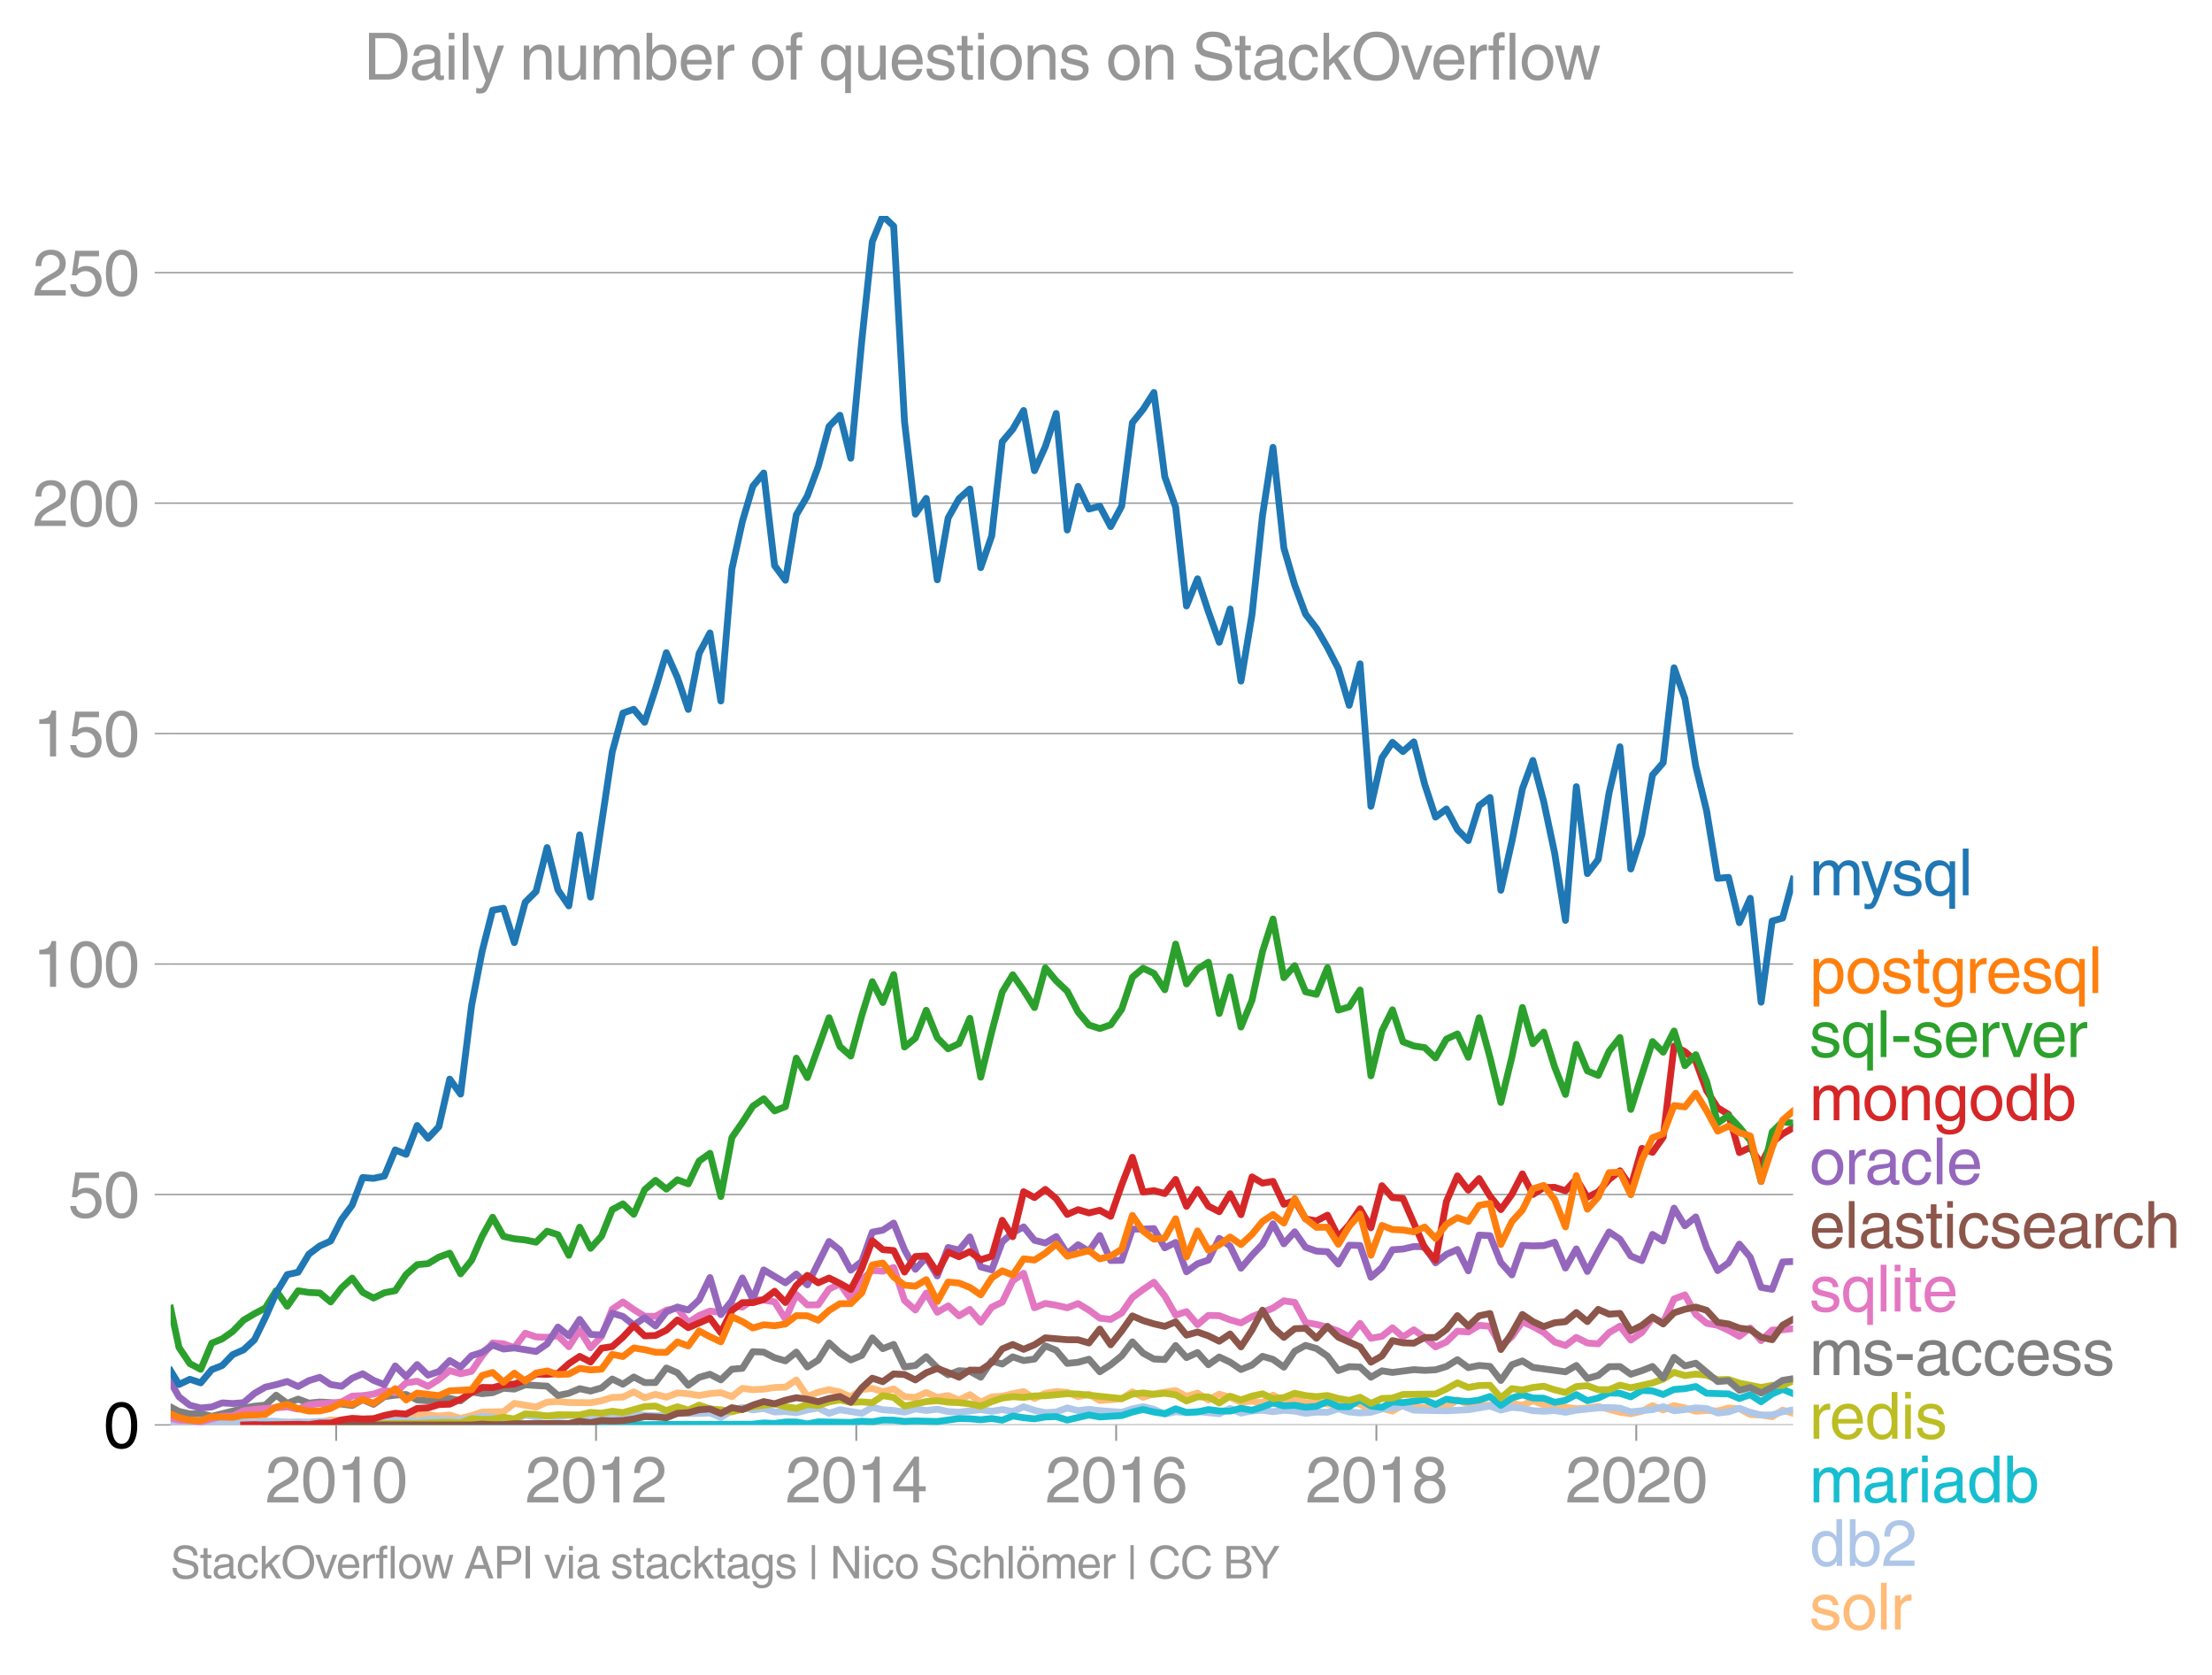 <svg height="491.681" viewBox="0 0 486.886 368.761" width="649.181" xmlns="http://www.w3.org/2000/svg" xmlns:xlink="http://www.w3.org/1999/xlink"><defs><style>*{stroke-linecap:butt;stroke-linejoin:round}</style></defs><g id="figure_1"><path d="M0 368.76h486.886V0H0z" style="fill:none" id="patch_1"/><g id="axes_1"><path d="M37.556 313.628h357.12V47.516H37.556z" style="fill:none" id="patch_2"/><path clip-path="url(#pdd602e1ffd)" d="m37.556 313.565 1.843-.1 9.519.09 2.31-.189 7.171.026 2.39-.222 2.43-.098 2.39.218 2.391.011 2.388-.248 2.39-.505 2.43.066 2.311-.181 2.31-.048 2.392.296 2.39-.394 2.39-.721 2.39.851 2.429-1.243 4.781.49 2.388-.2 2.39.724 2.43-.621 2.311-.765 4.702-.082 2.39-1.837 4.78.818 2.429-1.08 2.39-.166 2.391.232 4.779.065 2.429-.458 2.35-.717 2.35-.068 2.391-1.15 2.39 1.28 2.39-.74 2.39.61 2.43-.916 2.39.17 2.39.386 2.389-.419 2.39-.203 2.43.884 2.31-1.826 2.31.288 2.392-.124 2.39-.367 2.39-.072 2.39-1.564 2.43 3.6 2.39-.92 2.39-.553 2.39.519 2.389 1.084 2.43-1.669 2.31-.222 2.31.746 2.392-.615 2.39 1.695 2.39.164 2.39-1.08 2.43 1.08 2.39-.405 2.39.993 2.39-1.196 2.39 1.654 2.428-1.145 2.312-.152 2.31-.568 2.391-.466 2.39 1.513 2.39-1.14 2.39-.365 2.43.164 2.39.944 2.39-.519 2.39 1.365 4.818-.383 2.351-1.517 2.35 1.19 2.39-.744 4.78-.744 2.39 1.291 2.43-.72 2.39 1.525 2.391-1.296 2.389.688 2.39 1.08 2.429-.23 2.311.381 2.31-1.69 2.392 1.236 2.39-.287 2.39.727 2.39-.04 2.429.295 2.39.083 2.391-.312 2.389.244 2.39 1.556 2.429-.622 2.311.622 2.31-1.342 2.392.598 2.39-.041 2.39-.263 2.39.197 2.429-1.603 2.39.932 2.391.311 2.389-.108 2.39.828 2.429-1.145 2.311.332 2.31-.954 2.392.872 2.39.699 2.39-.158 2.39.321 2.429-.163 2.39-.328 4.78 1.252 2.39.352 2.429-.556 2.35-1.222 2.35.927 2.391-.955 2.39.53 2.39.72 2.39-.164 2.43.098 2.39-.643 2.391.152 2.388 1.268 2.39.107 2.43.392 2.311-1.46 2.31.708h0" style="fill:none;stroke:#ffbb78;stroke-linecap:square;stroke-width:1.5" id="line2d_1"/><g id="matplotlib.axis_1"><g id="xtick_1"><g id="line2d_2"><defs><path d="M0 0v3.5" id="m690214188d" style="stroke:#969696;stroke-width:.4"/></defs><use style="fill:#969696;stroke:#969696;stroke-width:.4" x="73.993" xlink:href="#m690214188d" y="313.628"/></g><g style="fill:#969696" transform="matrix(.14 0 0 -.14 58.422 330.678)" id="text_1"><defs><path d="M281 2888q0 793 409 1202 410 410 1148 410 618 0 1012-375t394-969q0-462-227-780-226-317-667-557l-775-425q-684-375-775-863h2444V0H166q25 634 275 1056t781 728l806 469q322 185 469 383t147 545q0 344-241 578-240 235-650 235-453 0-678-299-225-298-231-807H281z" id="HelveticaWorld-Regular-32" transform="scale(.016)"/><path d="M2719 2188q0 903-239 1354-239 452-702 452-453 0-697-452-243-451-243-1354 0-875 240-1340 241-464 700-464 463 0 702 448 239 449 239 1356zm603 0q0-1107-400-1709-400-601-1144-601-772 0-1156 623-384 624-384 1687 0 1090 393 1701 394 611 1147 611 744 0 1144-608t400-1704z" id="HelveticaWorld-Regular-30" transform="scale(.016)"/><path d="M2297 0h-600v3194H647v447q550 18 818 176 269 158 391 683h441V0z" id="HelveticaWorld-Regular-31" transform="scale(.016)"/></defs><use xlink:href="#HelveticaWorld-Regular-32"/><use x="55.615" xlink:href="#HelveticaWorld-Regular-30"/><use x="111.23" xlink:href="#HelveticaWorld-Regular-31"/><use x="166.846" xlink:href="#HelveticaWorld-Regular-30"/></g></g><g id="xtick_2"><use style="fill:#969696;stroke:#969696;stroke-width:.4" x="131.195" xlink:href="#m690214188d" y="313.628" id="line2d_3"/><g style="fill:#969696" transform="matrix(.14 0 0 -.14 115.624 330.678)" id="text_2"><use xlink:href="#HelveticaWorld-Regular-32"/><use x="55.615" xlink:href="#HelveticaWorld-Regular-30"/><use x="111.23" xlink:href="#HelveticaWorld-Regular-31"/><use x="166.846" xlink:href="#HelveticaWorld-Regular-32"/></g></g><g id="xtick_3"><use style="fill:#969696;stroke:#969696;stroke-width:.4" x="188.476" xlink:href="#m690214188d" y="313.628" id="line2d_4"/><g style="fill:#969696" transform="matrix(.14 0 0 -.14 172.905 330.678)" id="text_3"><defs><path d="M678 1581h1447v2041h-12L678 1581zm2010-487V0h-563v1094H159v550l2063 2856h466V1581h659v-487h-659z" id="HelveticaWorld-Regular-34" transform="scale(.016)"/></defs><use xlink:href="#HelveticaWorld-Regular-32"/><use x="55.615" xlink:href="#HelveticaWorld-Regular-30"/><use x="111.23" xlink:href="#HelveticaWorld-Regular-31"/><use x="166.846" xlink:href="#HelveticaWorld-Regular-34"/></g></g><g id="xtick_4"><use style="fill:#969696;stroke:#969696;stroke-width:.4" x="245.678" xlink:href="#m690214188d" y="313.628" id="line2d_5"/><g style="fill:#969696" transform="matrix(.14 0 0 -.14 230.107 330.678)" id="text_4"><defs><path d="M903 1381q0-440 262-719 263-278 685-278 403 0 642 284 239 285 239 748 0 403-236 675t-670 272q-422 0-672-266t-250-716zm1766 1922q-63 344-255 517-192 174-520 174-519 0-791-507-272-506-278-1159l13-12q359 553 1068 553 566 0 988-375t422-1053q0-672-400-1118-400-445-1078-445-782 0-1188 556-406 557-406 1660 0 1062 415 1734 416 672 1247 672 538 0 910-321 372-320 403-876h-550z" id="HelveticaWorld-Regular-36" transform="scale(.016)"/></defs><use xlink:href="#HelveticaWorld-Regular-32"/><use x="55.615" xlink:href="#HelveticaWorld-Regular-30"/><use x="111.23" xlink:href="#HelveticaWorld-Regular-31"/><use x="166.846" xlink:href="#HelveticaWorld-Regular-36"/></g></g><g id="xtick_5"><use style="fill:#969696;stroke:#969696;stroke-width:.4" x="302.958" xlink:href="#m690214188d" y="313.628" id="line2d_6"/><g style="fill:#969696" transform="matrix(.14 0 0 -.14 287.388 330.678)" id="text_5"><defs><path d="M1766 2597q347 0 573 198 227 199 227 527 0 294-218 483-217 189-620 189-359 0-555-199-195-198-195-504 0-328 244-511t544-183zm6-484q-434 0-681-241t-247-591q0-403 250-650t712-247q410 0 655 247t245 657q0 350-245 587-245 238-689 238zm1378 1228q0-678-578-947 397-178 567-471 170-292 170-623 0-641-413-1032-412-390-1112-390-612 0-1076 336T244 1306q0 763 762 1082-609 243-609 875 0 531 361 884t1001 353q641 0 1016-333t375-826z" id="HelveticaWorld-Regular-38" transform="scale(.016)"/></defs><use xlink:href="#HelveticaWorld-Regular-32"/><use x="55.615" xlink:href="#HelveticaWorld-Regular-30"/><use x="111.23" xlink:href="#HelveticaWorld-Regular-31"/><use x="166.846" xlink:href="#HelveticaWorld-Regular-38"/></g></g><g id="xtick_6"><use style="fill:#969696;stroke:#969696;stroke-width:.4" x="360.16" xlink:href="#m690214188d" y="313.628" id="line2d_7"/><g style="fill:#969696" transform="matrix(.14 0 0 -.14 344.59 330.678)" id="text_6"><use xlink:href="#HelveticaWorld-Regular-32"/><use x="55.615" xlink:href="#HelveticaWorld-Regular-30"/><use x="111.23" xlink:href="#HelveticaWorld-Regular-32"/><use x="166.846" xlink:href="#HelveticaWorld-Regular-30"/></g></g></g><g id="matplotlib.axis_2"><g id="ytick_1"><path clip-path="url(#pdd602e1ffd)" d="M37.556 313.628h357.12" style="fill:none;stroke:#969696;stroke-linecap:square;stroke-width:.3" id="line2d_8"/><g id="line2d_9"><defs><path d="M0 0h-3.5" id="m6cae4e1a3e" style="stroke:#969696;stroke-width:.3"/></defs><use style="fill:#969696;stroke:#969696;stroke-width:.3" x="37.556" xlink:href="#m6cae4e1a3e" y="313.628"/></g><use xlink:href="#HelveticaWorld-Regular-30" transform="matrix(.14 0 0 -.14 22.77 318.653)" id="text_7"/></g><g id="ytick_2"><path clip-path="url(#pdd602e1ffd)" d="M37.556 262.906h357.12" style="fill:none;stroke:#969696;stroke-linecap:square;stroke-width:.3" id="line2d_10"/><use style="fill:#969696;stroke:#969696;stroke-width:.3" x="37.556" xlink:href="#m6cae4e1a3e" y="262.906" id="line2d_11"/><g style="fill:#969696" transform="matrix(.14 0 0 -.14 14.985 267.93)" id="text_8"><defs><path d="M941 2619q372 281 872 281 606 0 1042-403t436-1038q0-690-421-1139-420-448-1179-448-660 0-1041 323-381 324-444 918h582q43-363 284-555t669-192q415 0 681 287 266 288 266 735 0 456-279 731-278 275-718 275-500 0-835-428l-484 25 337 2406h2332v-544H1131L941 2619z" id="HelveticaWorld-Regular-35" transform="scale(.016)"/></defs><use xlink:href="#HelveticaWorld-Regular-35"/><use x="55.615" xlink:href="#HelveticaWorld-Regular-30"/></g></g><g id="ytick_3"><path clip-path="url(#pdd602e1ffd)" d="M37.556 212.184h357.12" style="fill:none;stroke:#969696;stroke-linecap:square;stroke-width:.3" id="line2d_12"/><use style="fill:#969696;stroke:#969696;stroke-width:.3" x="37.556" xlink:href="#m6cae4e1a3e" y="212.184" id="line2d_13"/><g style="fill:#969696" transform="matrix(.14 0 0 -.14 7.2 217.208)" id="text_9"><use xlink:href="#HelveticaWorld-Regular-31"/><use x="55.615" xlink:href="#HelveticaWorld-Regular-30"/><use x="111.23" xlink:href="#HelveticaWorld-Regular-30"/></g></g><g id="ytick_4"><path clip-path="url(#pdd602e1ffd)" d="M37.556 161.461h357.12" style="fill:none;stroke:#969696;stroke-linecap:square;stroke-width:.3" id="line2d_14"/><use style="fill:#969696;stroke:#969696;stroke-width:.3" x="37.556" xlink:href="#m6cae4e1a3e" y="161.461" id="line2d_15"/><g style="fill:#969696" transform="matrix(.14 0 0 -.14 7.2 166.486)" id="text_10"><use xlink:href="#HelveticaWorld-Regular-31"/><use x="55.615" xlink:href="#HelveticaWorld-Regular-35"/><use x="111.23" xlink:href="#HelveticaWorld-Regular-30"/></g></g><g id="ytick_5"><path clip-path="url(#pdd602e1ffd)" d="M37.556 110.74h357.12" style="fill:none;stroke:#969696;stroke-linecap:square;stroke-width:.3" id="line2d_16"/><use style="fill:#969696;stroke:#969696;stroke-width:.3" x="37.556" xlink:href="#m6cae4e1a3e" y="110.739" id="line2d_17"/><g style="fill:#969696" transform="matrix(.14 0 0 -.14 7.2 115.764)" id="text_11"><use xlink:href="#HelveticaWorld-Regular-32"/><use x="55.615" xlink:href="#HelveticaWorld-Regular-30"/><use x="111.23" xlink:href="#HelveticaWorld-Regular-30"/></g></g><g id="ytick_6"><path clip-path="url(#pdd602e1ffd)" d="M37.556 60.017h357.12" style="fill:none;stroke:#969696;stroke-linecap:square;stroke-width:.3" id="line2d_18"/><use style="fill:#969696;stroke:#969696;stroke-width:.3" x="37.556" xlink:href="#m6cae4e1a3e" y="60.017" id="line2d_19"/><g style="fill:#969696" transform="matrix(.14 0 0 -.14 7.2 65.042)" id="text_12"><use xlink:href="#HelveticaWorld-Regular-32"/><use x="55.615" xlink:href="#HelveticaWorld-Regular-35"/><use x="111.23" xlink:href="#HelveticaWorld-Regular-30"/></g></g></g><path clip-path="url(#pdd602e1ffd)" d="m37.556 312.994 1.843.34 2.388-.18 4.82.245 2.311-.35 2.31.056 2.392-.187 2.39.121 2.39-.256 2.39.06 2.429.196 2.39-.087 2.391.054 2.388-.155 2.39.155 7.051-.523 2.392.03 2.39.33 4.78-.327 2.429.294 2.39-.365 2.391-.028 2.388.163 2.39-.032 4.741-.804 2.31.183 2.392.585 2.39-.095 2.39-.92 2.39.364 2.429-.163 2.39.104 2.391-.3 4.779.228 2.429.524 2.35-.41 2.35-.67 7.171.46 2.39-.133 2.43-.393h4.78l2.389-.117 2.39 1.001 2.43-1.505 2.31-.7 2.31.536 2.392-.313 2.39.771 2.39-.095 2.39.259 2.43-.622 2.39-.414 2.39 1.167 2.39-.795 4.818.795 2.312-1.324 2.31.538 2.391.16 2.39.364 2.39-.702 2.39.342 2.43-.295 2.39.527 2.39.128 4.78-.556 2.428.36 2.312-.36 2.31.425 2.391-1.045 2.39.783 2.39.502 2.39-.142 2.43-.883 2.39.585 2.39-.29 2.39.29 4.818.364 2.351-.752 2.35-.492 2.39.576 2.39 1.093 2.39-.552 2.39.225 2.43-.262 4.781.49 2.389-1.163 2.39 1 2.429-.458 2.311-.148 2.31.312 2.392-.3 2.39.169 2.39.507 2.39-.278 2.429.033 2.39-.77 2.391.704 2.389.21 2.39-.144 2.429-.72 2.311-.194 2.31-.46 2.392.909 7.17.137 4.819-.238 4.78-.812 2.39.887 2.429-.59 2.311.203 2.31.518 2.392.132 2.39-.165 2.39.401 2.39-.466 4.819-.514 2.392-.075 2.388.142 2.39.807 4.78-.479 2.349-.667 2.391.914 2.39-.26 2.39-.382 2.39.154 2.43.981 2.39-.256 2.391-.79 2.388.891 2.39.613 2.43-.032 2.311-.706 2.31-.407h0" style="fill:none;stroke:#aec7e8;stroke-linecap:square;stroke-width:1.5" id="line2d_20"/><path clip-path="url(#pdd602e1ffd)" d="M58.4 313.628h7.208l38.2-.065 2.312-.116 2.31.149 9.562-.066 7.21.066 2.389-.137 9.519.137 4.781-.033 4.78-.033 19.04-.065 2.391-.276 2.39.112 2.39-.315 2.39-.012 2.43.425 2.39-.447 7.169.12 2.43-.262 2.31.13 2.31-.392 2.392.032 2.39.263 2.39-.094 4.82.127 4.78-.655 2.39.055 2.39.207 2.428-.262 2.312.357 2.31-.913 2.391.374 2.39.248 2.39-.417 2.39-.074 2.43.752 4.78-1.112 2.39.434 4.818-.303 2.351-.772 2.35-.57 2.39.563 2.39.353 2.39-1.063 2.39.801 2.43-.098 2.39-.534 2.391.305 2.389.033 2.39-.622 2.429.426 2.311-.71 2.31-.894 2.392.65 2.39-.126 2.39.43 2.39-.201 2.429-1.047 2.39 1.113h2.391l2.389-1.521 2.39 1.39 2.429.294 2.311-1.211 2.31.164 4.782-.622 2.39 1.033 2.39-1.164 2.429.327 2.39.194 2.391-.325 2.389-.79 2.39 1.968 2.429-1.636 2.311-.707 2.31.707 2.392.04 2.39.91 2.39-.437 2.39-1.265 2.429 1.341 2.39-.583 2.392-1.118 2.388.07 2.39.78 2.429-1.407 2.35.106 2.35.778 2.391-1.103 2.39-.173 2.39-.47 2.39 1.484 4.82.14 2.391 1.005 2.388-.836 2.39 1.556 2.43-1.701 2.311-1.02 2.31.921h0" style="fill:none;stroke:#17becf;stroke-linecap:square;stroke-width:1.5" id="line2d_21"/><g style="fill:#1f77b4" transform="matrix(.14 0 0 -.14 398.247 197.058)" id="text_13"><defs><path d="M422 3347h531v-472h13q378 569 1012 569 628 0 891-544 240 294 465 419t557 125q434 0 735-285 302-284 302-843V0h-562v2163q0 390-147 582-147 193-475 193-331 0-560-269-228-269-228-628V0h-562v2316q0 290-135 456-134 166-390 166-403 0-644-300t-241-813V0H422v3347z" id="HelveticaWorld-Regular-6d" transform="scale(.016)"/><path d="M2497 3347h612L1913 63q-32-88-63-166-272-725-469-995-197-271-637-271-231 0-378 50v513q159-57 350-57 206 0 301 130 96 130 283 636L56 3347h635l897-2725h12l897 2725z" id="HelveticaWorld-Regular-79" transform="scale(.016)"/><path d="M2309 2394q-12 300-214 431-201 131-579 131-275 0-471-122-195-121-195-350 0-181 115-267 116-86 501-183l556-140q506-128 723-327 218-198 218-554 0-494-361-802T1638-97Q934-97 573 195q-360 293-367 880h544q13-347 230-516 217-168 651-168 353 0 561 140 208 141 208 391 0 178-135 284-134 107-531 197l-653 160q-397 100-586 298t-189 514q0 494 353 781 354 288 922 288 607 0 930-296 323-295 342-754h-544z" id="HelveticaWorld-Regular-73" transform="scale(.016)"/><path d="M2656 1516q0 712-224 1067-223 355-679 355-440 0-678-288-237-287-237-966 0-603 240-948 241-345 663-345 372 0 643 281 272 281 272 844zm538-2841h-563V353h-12Q2297-97 1728-97q-703 0-1088 522-384 522-384 1347 0 731 378 1201 379 471 1016 471 634 0 1000-569h13v472h531v-4672z" id="HelveticaWorld-Regular-71" transform="scale(.016)"/><path d="M984 0H422v4594h562V0z" id="HelveticaWorld-Regular-6c" transform="scale(.016)"/></defs><use xlink:href="#HelveticaWorld-Regular-6d"/><use x="81.008" xlink:href="#HelveticaWorld-Regular-79"/><use x="129.117" xlink:href="#HelveticaWorld-Regular-73"/><use x="178.117" xlink:href="#HelveticaWorld-Regular-71"/><use x="234.611" xlink:href="#HelveticaWorld-Regular-6c"/></g><g style="fill:#ff7f0e" transform="matrix(.14 0 0 -.14 398.247 218.57)" id="text_14"><defs><path d="M959 1516q0-538 262-832 263-293 654-293 428 0 665 348 238 349 238 945 0 654-228 954t-687 300q-447 0-676-352-228-352-228-1070zM422 3347h531v-472h13q359 569 1000 569 647 0 1020-471 373-470 373-1201 0-819-381-1344T1888-97q-582 0-891 450h-13v-1678H422v4672z" id="HelveticaWorld-Regular-70" transform="scale(.016)"/><path d="M813 1678q0-559 253-920t718-361q482 0 732 378t250 903q0 531-250 901-250 371-732 371-446 0-709-349-262-348-262-923zm-575 0q0 747 415 1256 416 510 1131 510 732 0 1144-516 413-515 413-1250 0-737-410-1256Q2522-97 1784-97q-709 0-1128 503-418 503-418 1272z" id="HelveticaWorld-Regular-6f" transform="scale(.016)"/><path d="M1100 2881V703q0-128 70-195 71-67 252-67h216V0q-307-44-422-44-353 0-516 169-162 169-162 547v2209H84v466h454v934h562v-934h538v-466h-538z" id="HelveticaWorld-Regular-74" transform="scale(.016)"/><path d="M831 1684q0-615 244-954t659-339q404 0 660 293 256 294 256 832 0 706-224 1064-223 358-679 358-459 0-688-305-228-305-228-949zM3188 191q0-807-388-1203-387-397-1169-397-562 0-895 259T353-409h563q43-244 226-388t530-144q472 0 712 254 241 253 241 821v238h-12Q2297-97 1722-97q-716 0-1094 528T250 1772q0 744 381 1208 382 464 1013 464 634 0 1000-569h12v472h532V191z" id="HelveticaWorld-Regular-67" transform="scale(.016)"/><path d="M984 0H422v3347h531v-556h13q365 653 940 653 91 0 147-19v-584h-209q-378 0-619-257-241-256-241-637V0z" id="HelveticaWorld-Regular-72" transform="scale(.016)"/><path d="M2719 1941q-44 543-288 770-243 227-647 227-409 0-661-288-251-287-267-709h1863zm537-891q-93-519-509-859-366-288-963-294-703 6-1116 461-412 455-412 1223 0 882 425 1372 425 491 1182 491 678 0 1059-507 381-506 381-1446H856q0-525 244-813 244-287 731-287 344 0 591 207 247 208 272 452h562z" id="HelveticaWorld-Regular-65" transform="scale(.016)"/></defs><use xlink:href="#HelveticaWorld-Regular-70"/><use x="56.494" xlink:href="#HelveticaWorld-Regular-6f"/><use x="112.402" xlink:href="#HelveticaWorld-Regular-73"/><use x="162.402" xlink:href="#HelveticaWorld-Regular-74"/><use x="190.088" xlink:href="#HelveticaWorld-Regular-67"/><use x="245.996" xlink:href="#HelveticaWorld-Regular-72"/><use x="277.564" xlink:href="#HelveticaWorld-Regular-65"/><use x="332.984" xlink:href="#HelveticaWorld-Regular-73"/><use x="381.984" xlink:href="#HelveticaWorld-Regular-71"/><use x="438.479" xlink:href="#HelveticaWorld-Regular-6c"/></g><g style="fill:#2ca02c" transform="matrix(.14 0 0 -.14 398.247 232.662)" id="text_15"><defs><path d="M1850 1484H281v575h1569v-575z" id="HelveticaWorld-Regular-2d" transform="scale(.016)"/><path d="M2522 3347h616L1863 0h-604L38 3347h653l872-2725h12l947 2725z" id="HelveticaWorld-Regular-76" transform="scale(.016)"/></defs><use xlink:href="#HelveticaWorld-Regular-73"/><use x="49" xlink:href="#HelveticaWorld-Regular-71"/><use x="105.494" xlink:href="#HelveticaWorld-Regular-6c"/><use x="127.516" xlink:href="#HelveticaWorld-Regular-2d"/><use x="160.816" xlink:href="#HelveticaWorld-Regular-73"/><use x="210.816" xlink:href="#HelveticaWorld-Regular-65"/><use x="266.236" xlink:href="#HelveticaWorld-Regular-72"/><use x="301.18" xlink:href="#HelveticaWorld-Regular-76"/><use x="348.789" xlink:href="#HelveticaWorld-Regular-65"/><use x="404.209" xlink:href="#HelveticaWorld-Regular-72"/></g><g style="fill:#d62728" transform="matrix(.14 0 0 -.14 398.247 246.57)" id="text_16"><defs><path d="M3150 0h-566v2059q0 475-166 677-165 202-549 202-378 0-632-288-253-287-253-825V0H422v3347h531v-472h13q397 569 1012 569 569 0 870-302 302-301 302-864V0z" id="HelveticaWorld-Regular-6e" transform="scale(.016)"/><path d="M838 1684q0-621 246-957 247-336 657-336 390 0 652 287 263 288 263 838 0 706-224 1064-223 358-679 358-434 0-675-285-240-284-240-969zM3225 0h-531v459h-13Q2363-97 1716-97q-697 0-1079 531-381 532-381 1338 0 744 378 1208 379 464 1016 464 628 0 1000-569l13 38v1681h562V0z" id="HelveticaWorld-Regular-64" transform="scale(.016)"/><path d="M2778 1684q0 672-238 963-237 291-677 291-447-7-676-349-228-342-228-989 0-659 275-934t641-275q416 0 659 342 244 342 244 951zM422 0v4594h562V2925h13q359 519 969 519 625 0 1009-464t384-1208q0-838-388-1354Q2584-97 1888-97q-613 0-922 513h-13V0H422z" id="HelveticaWorld-Regular-62" transform="scale(.016)"/></defs><use xlink:href="#HelveticaWorld-Regular-6d"/><use x="83.008" xlink:href="#HelveticaWorld-Regular-6f"/><use x="138.916" xlink:href="#HelveticaWorld-Regular-6e"/><use x="194.092" xlink:href="#HelveticaWorld-Regular-67"/><use x="250" xlink:href="#HelveticaWorld-Regular-6f"/><use x="305.908" xlink:href="#HelveticaWorld-Regular-64"/><use x="362.891" xlink:href="#HelveticaWorld-Regular-62"/></g><g style="fill:#9467bd" transform="matrix(.14 0 0 -.14 398.247 260.662)" id="text_17"><defs><path d="M2456 1709q-62-65-245-106-183-40-683-106-369-44-542-182-173-137-173-362 0-275 146-428 147-153 469-153 403 0 715 229 313 230 313 558v550zM397 2328q19 566 367 841 349 275 1014 275 531 0 890-241 360-240 360-694V581q0-197 178-197 72 0 185 25V0q-153-63-319-63-288 0-429 123-140 124-146 387Q2016-97 1288-97q-475 0-763 269-287 269-287 700 0 441 250 712 250 272 728 329l993 121q269 41 269 397 0 263-195 403-195 141-592 141-353 0-543-156-189-156-226-491H397z" id="HelveticaWorld-Regular-61" transform="scale(.016)"/><path d="M2534 2222q-121 716-793 716-416 0-669-333t-253-927q0-647 234-967 235-320 681-320 300 0 519 220t281 573h544q-84-621-439-951T1722-97q-659 0-1081 451-422 452-422 1227 0 850 422 1356 422 507 1184 507 556 0 886-333t367-889h-544z" id="HelveticaWorld-Regular-63" transform="scale(.016)"/></defs><use xlink:href="#HelveticaWorld-Regular-6f"/><use x="55.908" xlink:href="#HelveticaWorld-Regular-72"/><use x="87.477" xlink:href="#HelveticaWorld-Regular-61"/><use x="142.408" xlink:href="#HelveticaWorld-Regular-63"/><use x="193.678" xlink:href="#HelveticaWorld-Regular-6c"/><use x="215.699" xlink:href="#HelveticaWorld-Regular-65"/></g><g style="fill:#8c564b" transform="matrix(.14 0 0 -.14 398.247 274.662)" id="text_18"><defs><path d="M422 3956v638h562v-638H422zM984 0H422v3347h562V0z" id="HelveticaWorld-Regular-69" transform="scale(.016)"/><path d="M3150 0h-566v2188q0 403-156 576-156 174-509 174-435 0-685-282-250-281-250-831V0H422v4594h562V2900h13q384 544 981 544 550 0 861-288 311-287 311-878V0z" id="HelveticaWorld-Regular-68" transform="scale(.016)"/></defs><use xlink:href="#HelveticaWorld-Regular-65"/><use x="55.42" xlink:href="#HelveticaWorld-Regular-6c"/><use x="77.441" xlink:href="#HelveticaWorld-Regular-61"/><use x="132.373" xlink:href="#HelveticaWorld-Regular-73"/><use x="182.373" xlink:href="#HelveticaWorld-Regular-74"/><use x="210.059" xlink:href="#HelveticaWorld-Regular-69"/><use x="232.08" xlink:href="#HelveticaWorld-Regular-63"/><use x="283.35" xlink:href="#HelveticaWorld-Regular-73"/><use x="333.35" xlink:href="#HelveticaWorld-Regular-65"/><use x="388.77" xlink:href="#HelveticaWorld-Regular-61"/><use x="443.701" xlink:href="#HelveticaWorld-Regular-72"/><use x="475.27" xlink:href="#HelveticaWorld-Regular-63"/><use x="526.539" xlink:href="#HelveticaWorld-Regular-68"/></g><g style="fill:#e377c2" transform="matrix(.14 0 0 -.14 398.247 288.662)" id="text_19"><use xlink:href="#HelveticaWorld-Regular-73"/><use x="49" xlink:href="#HelveticaWorld-Regular-71"/><use x="105.494" xlink:href="#HelveticaWorld-Regular-6c"/><use x="127.516" xlink:href="#HelveticaWorld-Regular-69"/><use x="149.537" xlink:href="#HelveticaWorld-Regular-74"/><use x="177.223" xlink:href="#HelveticaWorld-Regular-65"/></g><g style="fill:#7f7f7f" transform="matrix(.14 0 0 -.14 398.247 302.662)" id="text_20"><use xlink:href="#HelveticaWorld-Regular-6d"/><use x="83.008" xlink:href="#HelveticaWorld-Regular-73"/><use x="133.008" xlink:href="#HelveticaWorld-Regular-2d"/><use x="166.309" xlink:href="#HelveticaWorld-Regular-61"/><use x="221.24" xlink:href="#HelveticaWorld-Regular-63"/><use x="272.51" xlink:href="#HelveticaWorld-Regular-63"/><use x="323.779" xlink:href="#HelveticaWorld-Regular-65"/><use x="379.199" xlink:href="#HelveticaWorld-Regular-73"/><use x="429.199" xlink:href="#HelveticaWorld-Regular-73"/></g><g style="fill:#bcbd22" transform="matrix(.14 0 0 -.14 398.247 316.662)" id="text_21"><use xlink:href="#HelveticaWorld-Regular-72"/><use x="31.568" xlink:href="#HelveticaWorld-Regular-65"/><use x="86.988" xlink:href="#HelveticaWorld-Regular-64"/><use x="143.971" xlink:href="#HelveticaWorld-Regular-69"/><use x="165.992" xlink:href="#HelveticaWorld-Regular-73"/></g><g style="fill:#17becf" transform="matrix(.14 0 0 -.14 398.247 330.662)" id="text_22"><use xlink:href="#HelveticaWorld-Regular-6d"/><use x="83.008" xlink:href="#HelveticaWorld-Regular-61"/><use x="137.939" xlink:href="#HelveticaWorld-Regular-72"/><use x="170.508" xlink:href="#HelveticaWorld-Regular-69"/><use x="192.529" xlink:href="#HelveticaWorld-Regular-61"/><use x="247.461" xlink:href="#HelveticaWorld-Regular-64"/><use x="304.443" xlink:href="#HelveticaWorld-Regular-62"/></g><g style="fill:#aec7e8" transform="matrix(.14 0 0 -.14 398.247 344.662)" id="text_23"><use xlink:href="#HelveticaWorld-Regular-64"/><use x="56.982" xlink:href="#HelveticaWorld-Regular-62"/><use x="113.477" xlink:href="#HelveticaWorld-Regular-32"/></g><g style="fill:#ffbb78" transform="matrix(.14 0 0 -.14 398.247 358.662)" id="text_24"><use xlink:href="#HelveticaWorld-Regular-73"/><use x="50" xlink:href="#HelveticaWorld-Regular-6f"/><use x="105.908" xlink:href="#HelveticaWorld-Regular-6c"/><use x="127.93" xlink:href="#HelveticaWorld-Regular-72"/></g><g style="fill:#969696" transform="matrix(.097 0 0 -.097 37.556 347.399)" id="text_25"><defs><path d="M3225 3250q-19 438-327 686-307 248-810 248-507 0-779-208-271-207-271-598 0-209 118-359 119-150 425-222l1313-300q531-116 787-440 257-323 257-788 0-681-500-1036T2138-122q-610 0-962 156-351 157-623 497-272 341-272 953h582q0-512 340-794 341-281 928-281 569 0 886 202t317 573q0 338-189 505t-739 295l-990 232q-494 112-738 392t-244 689q0 619 417 1019 418 400 1165 400 843 0 1301-352 458-351 492-1114h-584z" id="HelveticaWorld-Regular-53" transform="scale(.016)"/><path d="M3200 0h-722L1434 1691l-468-422V0H422v4594h544V1931l1440 1416h716L1844 2100 3200 0z" id="HelveticaWorld-Regular-6b" transform="scale(.016)"/><path d="M4091 2297q0 806-427 1337-426 532-1173 532-738 0-1169-532-431-531-431-1337 0-831 437-1350 438-519 1163-519 709 0 1154 506 446 507 446 1363zm637 0q0-1028-594-1724-593-695-1643-695-1057 0-1649 695-592 696-592 1724 0 1031 592 1725t1649 694q1081 0 1659-707 578-706 578-1712z" id="HelveticaWorld-Regular-4f" transform="scale(.016)"/><path d="M1100 2881V0H538v2881H78v466h460v575q0 378 229 557 230 180 642 180 141 0 254-12v-506q-100 12-229 12-187 0-261-92-73-92-73-298v-416h563v-466h-563z" id="HelveticaWorld-Regular-66" transform="scale(.016)"/><path d="M1638 0h-575L97 3347h606l641-2631h12l647 2631h635l653-2631h12l678 2631h557L3572 0h-591l-678 2591h-12L1638 0z" id="HelveticaWorld-Regular-77" transform="scale(.016)"/><path d="m2816 1888-678 2021h-13l-737-2021h1428zm-1619-550L716 0H78l1728 4594h703L4172 0h-678l-453 1338H1197z" id="HelveticaWorld-Regular-41" transform="scale(.016)"/><path d="M1141 2472h1234q466 0 700 204 234 205 234 621 0 372-225 569t-684 197H1141V2472zm0-2472H519v4594h2065q616 0 991-358t375-933q0-597-363-980-362-382-1003-382H1141V0z" id="HelveticaWorld-Regular-50" transform="scale(.016)"/><path d="M1141 0H519v4594h622V0z" id="HelveticaWorld-Regular-49" transform="scale(.016)"/><path d="M603 4716h466V-122H603v4838z" id="HelveticaWorld-Regular-7c" transform="scale(.016)"/><path d="M3559 4594h600V0h-690L1125 3713h-12V0H519v4594h728L3547 884h12v3710z" id="HelveticaWorld-Regular-4e" transform="scale(.016)"/><path d="M813 1678q0-559 253-920t718-361q482 0 732 378t250 903q0 531-250 901-250 371-732 371-446 0-709-349-262-348-262-923zm-575 0q0 747 415 1256 416 510 1131 510 732 0 1144-516 413-515 413-1250 0-737-410-1256Q2522-97 1784-97q-709 0-1128 503-418 503-418 1272zm2351 2266h-575v650h575v-650zm-1038 0H976v650h575v-650z" id="HelveticaWorld-Regular-f6" transform="scale(.016)"/><path d="M3713 3213q-104 468-434 710-329 243-854 243-678 0-1091-493-412-492-412-1329 0-969 390-1443 391-473 1132-473 487 0 838 323 352 324 474 940h603q-121-885-671-1349T2350-122q-941 0-1505 647T281 2322q0 1109 589 1751 589 643 1555 643 800 0 1297-413 497-412 591-1090h-600z" id="HelveticaWorld-Regular-43" transform="scale(.016)"/><path d="M519 4594h2015q594 0 947-322t353-834q0-310-155-565-154-254-460-395 428-162 629-431 202-269 202-691 0-593-428-975Q3194 0 2491 0H519v4594zm612-4063h1325q488 0 731 226 244 227 244 612 0 390-272 582-271 193-803 193H1131V531zm0 2119h1128q494 0 724 179 230 180 230 562 0 328-218 500-217 172-729 172H1131V2650z" id="HelveticaWorld-Regular-42" transform="scale(.016)"/><path d="M2388 0h-622v1850L31 4594h725l1319-2206 1316 2206h731L2388 1850V0z" id="HelveticaWorld-Regular-59" transform="scale(.016)"/></defs><use xlink:href="#HelveticaWorld-Regular-53"/><use x="66.211" xlink:href="#HelveticaWorld-Regular-74"/><use x="93.896" xlink:href="#HelveticaWorld-Regular-61"/><use x="148.828" xlink:href="#HelveticaWorld-Regular-63"/><use x="200.098" xlink:href="#HelveticaWorld-Regular-6b"/><use x="250.098" xlink:href="#HelveticaWorld-Regular-4f"/><use x="327.881" xlink:href="#HelveticaWorld-Regular-76"/><use x="375.49" xlink:href="#HelveticaWorld-Regular-65"/><use x="430.91" xlink:href="#HelveticaWorld-Regular-72"/><use x="464.979" xlink:href="#HelveticaWorld-Regular-66"/><use x="492.664" xlink:href="#HelveticaWorld-Regular-6c"/><use x="514.686" xlink:href="#HelveticaWorld-Regular-6f"/><use x="569.094" xlink:href="#HelveticaWorld-Regular-77"/><use x="641.506" xlink:href="#HelveticaWorld-Regular-20"/><use x="665.92" xlink:href="#HelveticaWorld-Regular-41"/><use x="732.619" xlink:href="#HelveticaWorld-Regular-50"/><use x="797.268" xlink:href="#HelveticaWorld-Regular-49"/><use x="823.049" xlink:href="#HelveticaWorld-Regular-20"/><use x="847.463" xlink:href="#HelveticaWorld-Regular-76"/><use x="897.072" xlink:href="#HelveticaWorld-Regular-69"/><use x="919.094" xlink:href="#HelveticaWorld-Regular-61"/><use x="974.025" xlink:href="#HelveticaWorld-Regular-20"/><use x="998.439" xlink:href="#HelveticaWorld-Regular-73"/><use x="1048.439" xlink:href="#HelveticaWorld-Regular-74"/><use x="1076.125" xlink:href="#HelveticaWorld-Regular-61"/><use x="1131.057" xlink:href="#HelveticaWorld-Regular-63"/><use x="1182.326" xlink:href="#HelveticaWorld-Regular-6b"/><use x="1232.326" xlink:href="#HelveticaWorld-Regular-74"/><use x="1260.012" xlink:href="#HelveticaWorld-Regular-61"/><use x="1314.943" xlink:href="#HelveticaWorld-Regular-67"/><use x="1370.852" xlink:href="#HelveticaWorld-Regular-73"/><use x="1420.852" xlink:href="#HelveticaWorld-Regular-20"/><use x="1445.266" xlink:href="#HelveticaWorld-Regular-7c"/><use x="1471.242" xlink:href="#HelveticaWorld-Regular-20"/><use x="1495.656" xlink:href="#HelveticaWorld-Regular-4e"/><use x="1568.752" xlink:href="#HelveticaWorld-Regular-69"/><use x="1590.773" xlink:href="#HelveticaWorld-Regular-63"/><use x="1642.043" xlink:href="#HelveticaWorld-Regular-6f"/><use x="1697.951" xlink:href="#HelveticaWorld-Regular-20"/><use x="1722.365" xlink:href="#HelveticaWorld-Regular-53"/><use x="1788.576" xlink:href="#HelveticaWorld-Regular-63"/><use x="1839.846" xlink:href="#HelveticaWorld-Regular-68"/><use x="1895.021" xlink:href="#HelveticaWorld-Regular-6c"/><use x="1917.043" xlink:href="#HelveticaWorld-Regular-f6"/><use x="1972.951" xlink:href="#HelveticaWorld-Regular-6d"/><use x="2055.959" xlink:href="#HelveticaWorld-Regular-65"/><use x="2111.379" xlink:href="#HelveticaWorld-Regular-72"/><use x="2143.947" xlink:href="#HelveticaWorld-Regular-20"/><use x="2168.361" xlink:href="#HelveticaWorld-Regular-7c"/><use x="2194.338" xlink:href="#HelveticaWorld-Regular-20"/><use x="2218.752" xlink:href="#HelveticaWorld-Regular-43"/><use x="2291.066" xlink:href="#HelveticaWorld-Regular-43"/><use x="2363.381" xlink:href="#HelveticaWorld-Regular-20"/><use x="2387.795" xlink:href="#HelveticaWorld-Regular-42"/><use x="2450.607" xlink:href="#HelveticaWorld-Regular-59"/></g><g style="fill:#969696" transform="matrix(.14 0 0 -.14 80.05 17.516)" id="text_26"><defs><path d="M1141 531h1203q625 0 978 480t353 1311q0 822-356 1278t-1028 463H1141V531zM519 4594h1862q903 0 1414-621 511-620 511-1610 0-1063-511-1713T2356 0H519v4594z" id="HelveticaWorld-Regular-44" transform="scale(.016)"/><path d="M391 3347h562V1125q0-369 167-552 168-182 480-182 434 0 678 307 244 308 244 805v1844h562V0h-531v488l-12 12Q2222-97 1478-97q-481 0-784 262-303 263-303 776v2406z" id="HelveticaWorld-Regular-75" transform="scale(.016)"/></defs><use xlink:href="#HelveticaWorld-Regular-44"/><use x="72.021" xlink:href="#HelveticaWorld-Regular-61"/><use x="126.953" xlink:href="#HelveticaWorld-Regular-69"/><use x="148.975" xlink:href="#HelveticaWorld-Regular-6c"/><use x="170.996" xlink:href="#HelveticaWorld-Regular-79"/><use x="220.605" xlink:href="#HelveticaWorld-Regular-20"/><use x="245.02" xlink:href="#HelveticaWorld-Regular-6e"/><use x="300.195" xlink:href="#HelveticaWorld-Regular-75"/><use x="354.98" xlink:href="#HelveticaWorld-Regular-6d"/><use x="437.988" xlink:href="#HelveticaWorld-Regular-62"/><use x="494.482" xlink:href="#HelveticaWorld-Regular-65"/><use x="549.902" xlink:href="#HelveticaWorld-Regular-72"/><use x="582.471" xlink:href="#HelveticaWorld-Regular-20"/><use x="606.885" xlink:href="#HelveticaWorld-Regular-6f"/><use x="662.793" xlink:href="#HelveticaWorld-Regular-66"/><use x="690.479" xlink:href="#HelveticaWorld-Regular-20"/><use x="714.893" xlink:href="#HelveticaWorld-Regular-71"/><use x="771.387" xlink:href="#HelveticaWorld-Regular-75"/><use x="826.172" xlink:href="#HelveticaWorld-Regular-65"/><use x="881.592" xlink:href="#HelveticaWorld-Regular-73"/><use x="931.592" xlink:href="#HelveticaWorld-Regular-74"/><use x="959.277" xlink:href="#HelveticaWorld-Regular-69"/><use x="981.299" xlink:href="#HelveticaWorld-Regular-6f"/><use x="1037.207" xlink:href="#HelveticaWorld-Regular-6e"/><use x="1092.383" xlink:href="#HelveticaWorld-Regular-73"/><use x="1142.383" xlink:href="#HelveticaWorld-Regular-20"/><use x="1166.797" xlink:href="#HelveticaWorld-Regular-6f"/><use x="1222.705" xlink:href="#HelveticaWorld-Regular-6e"/><use x="1277.881" xlink:href="#HelveticaWorld-Regular-20"/><use x="1302.295" xlink:href="#HelveticaWorld-Regular-53"/><use x="1368.506" xlink:href="#HelveticaWorld-Regular-74"/><use x="1396.191" xlink:href="#HelveticaWorld-Regular-61"/><use x="1451.123" xlink:href="#HelveticaWorld-Regular-63"/><use x="1502.393" xlink:href="#HelveticaWorld-Regular-6b"/><use x="1552.393" xlink:href="#HelveticaWorld-Regular-4f"/><use x="1630.176" xlink:href="#HelveticaWorld-Regular-76"/><use x="1677.785" xlink:href="#HelveticaWorld-Regular-65"/><use x="1733.205" xlink:href="#HelveticaWorld-Regular-72"/><use x="1767.273" xlink:href="#HelveticaWorld-Regular-66"/><use x="1794.959" xlink:href="#HelveticaWorld-Regular-6c"/><use x="1816.98" xlink:href="#HelveticaWorld-Regular-6f"/><use x="1871.389" xlink:href="#HelveticaWorld-Regular-77"/></g><path clip-path="url(#pdd602e1ffd)" d="m60.79 313.628 16.73-.145 4.7-.058 7.17-.157 2.43.033 4.781-.23 2.388-.018 2.39.117 2.43-.916 2.311.179 2.31-.081 2.392-.414 2.39.381 2.39-1.125 2.39.144 2.429.327 2.39-.269 4.78.034 2.39-.55 2.429.163 2.35-.423 2.35.292 4.781-1.309 2.39-.134 2.39.985 2.43-.818 2.39.712 2.39-1.072 2.389.836 2.39.178 2.43.459 4.62-1.146 4.782-.622 2.39.623 2.39.36 2.43-.819 2.39.223 2.39-.812 2.39-.44 2.389.538 2.43-.098 2.31.181 2.31-1.555 2.392.393 2.39 1.897 4.78-.981 2.43-.197 2.39.33 2.39.096 2.39.276 2.39.509 2.428-1.014 2.312-.768 2.31-.312 2.391.164 2.39-.328 2.39-.044 4.82-.447 2.39.075 9.598 1.005 2.351-.994 2.35-.25 2.39.307 2.39-.241 2.39.343 2.39 1.359 2.43-.917 2.39.03 2.391 1.312 2.389-1.48 2.39.826 2.429-.851 2.311-.5 2.31 1.056 2.392-.227 2.39-.951 2.39.512 2.39.24 2.429-.261 2.39.663 2.391.417 2.389-.687 2.39 1.341 2.429-1.08 2.311-.08 2.31-.803 7.172-.089 2.39-1.122 2.429-1.342 2.39 1.01 2.391-.42 2.389-.053 2.39 2.768 2.429-2.028 2.311.303 2.31-.565 2.392-.275 2.39.798 2.39.588 2.39-1.308 2.429-.196 2.39.896 2.392-.012 2.388-1.003 2.39.577 4.78-1.054 2.349-.844 2.391-1.485 2.39.7 2.39-.328 2.39.262 2.43.982 2.39-.06 2.391.813 4.778.949 2.43-.458 2.311.009 2.31-.991h0" style="fill:none;stroke:#bcbd22;stroke-linecap:square;stroke-width:1.5" id="line2d_22"/><path clip-path="url(#pdd602e1ffd)" d="m37.556 309.697 1.843.953 2.388.544 2.39-.053 2.43.59 4.621-1.146 2.392-.643 2.39-.437 2.39-.239 2.39-2.183 2.429 1.8 2.39-.936 2.391.87 2.388-.227 2.39.13 4.741.633 2.31-1.288 2.392 1.032 2.39-1.686 2.39-.343 2.39-.148 2.429 1.21 2.39.19 2.391-.451 2.388-.09 2.39.548 2.43-1.963 2.311.38 2.31-.217 2.392-.98 2.39.195 2.39-.94 4.819.285 2.39 2.049 2.391-.478 2.389-1.01 2.39.52 2.429-.688 2.35-1.961 2.35 1.143 2.391-1.584 2.39 1.224 2.39-.007 2.39-3.2 2.43 1.047 2.39 2.762 2.39-1.747 2.389-.688 2.39 1.244 2.43-2.356 2.31-.192 2.31-3.67 2.392.105 2.39 1.237 2.39.69 2.39-1.934 2.43 3.273 2.39-1.508 2.39-3.793 2.39 2.204 2.389 1.559 2.43-1.015 2.31-3.85 2.31 2.378 2.392-.932 2.39 4.957 2.39-.324 2.39-1.934 2.43 2.454 2.39 1.543 2.39-.921 2.39.143 2.39 1.297 2.428-3.6 2.312.7 2.31-1.583 2.391.819 2.39-.329 2.39-2.917 2.39.987 2.43 2.88 2.39-.25 2.39-.667 2.39 2.764 2.39-1.553 2.428-1.963 2.351-3.079 2.35 2.49 2.39 1.299 2.39.108 2.39-3.084 2.39 2.658 2.43-1.112 2.39 2.68 2.391-1.699 2.389 1.125 2.39 1.624 2.429-.982 2.311-1.92 2.31.677 2.392 1.717 2.39-3.517 2.39-1.285 2.39.696 2.429 1.669 2.39 3.18 2.391-.857 2.389.08 2.39 2.244 2.429-1.407 2.311.354 4.702-.616 2.39.164 2.39-.13 2.39-.721 2.429-1.506 2.39 1.753 2.391-.476 2.389.206 2.39 3.099 2.429-3.469 2.311-.84 2.31 1.429 7.172.964 2.39-1.39 2.429 2.848 2.39-.646 2.392-1.94 2.388-.021 2.39 1.69 2.429-.785 2.35-.929 2.35 2.565 2.391-4.57 2.39 1.887 2.39-.602 4.82 4.038 2.39-.183 2.391 2.114 2.388-.627 2.39 1.216 2.43-1.277 2.311-1.506 2.31-.359h0" style="fill:none;stroke:#7f7f7f;stroke-linecap:square;stroke-width:1.5" id="line2d_23"/><path clip-path="url(#pdd602e1ffd)" d="m37.556 312.17 1.843.378 2.388.133 2.39.26 4.741-1.233 2.31-.043 2.392-1.148 2.39-.325 7.209-.523 2.39.476 2.391-.934 2.388-.283 2.39-.077 2.43-.295 2.311-1.268 2.31-.106 2.392-.35 2.39-.828 2.39.557 2.39-2.194 2.429-.36 2.39 1.134 2.391-1.526 2.388-1.957 2.39.713 2.43-.556 2.311-3.403 2.31-2.815 2.392.177 2.39.838 2.39-3.171 2.39.815 2.429.098 2.39-.372 2.391 2.433 2.389-3.684 2.39 3.913 2.429-2.52 2.35-5.962 2.35-1.597 2.391 1.668 2.39 1.474 2.39.014 2.39-1.356 2.43-.458 2.39 3.2 2.39-1.564 2.389-.972 2.39.285 2.43-1.472 2.31.303 2.31-1.612 2.392.062 2.39.396 2.39 3.797 2.39-5.433 2.43 2.323 2.39-.035 2.39-3.467 2.39-1.166 2.389 3.424 2.43-4.286 2.31-2.082 2.31.184 2.392-.824 2.39 7.27 2.39 2.097 2.39-3.733 2.43 4.221 2.39-1.401 2.39 2.187 2.39-1.41 2.39 2.817 2.428-3.305 2.312-1.11 2.31-4.715 2.391-1.633 2.39 7.589 2.39-.961 2.39.404 2.43.557 2.39-.927 2.39 1.45 2.39 1.762 2.39.267 2.428-1.407 2.351-3.413 2.35-1.757 2.39-1.603 2.39 3.042 2.39 4.195 2.39-.758 2.43 2.847 2.39-2.022 2.391.058 2.389.923 2.39.68 2.429-1.374 4.621-1.898 2.392-1.601 2.39.358 2.39 4.41 2.39.433 2.429.622 2.39.838 2.391 1.256 2.389-2.946 2.39 3.273 2.429-.425 2.311-1.873 2.31 2.004 2.392-1.56 2.39 1.69 2.39 2.064 2.39-1.082 2.429-2.389 2.39.191 2.391-1.467 2.389.216 2.39 4.366 2.429-2.095 2.311-3.278 2.31 1.053 2.392 1.307 2.39 2.096 2.39.778 2.39-1.792 2.429 1.243 2.39.177 2.392-2.467 2.388-1.422 2.39 3.058 2.429-1.67 2.35-3.222 2.35 1.03 2.391-5.18 2.39-.906 2.39 4.287 2.39 1.963 2.43.458 2.39 1.095 2.391 1.327 2.388-1.834 2.39 2.783 2.43-2.324 2.311-.063 2.31-.264h0" style="fill:none;stroke:#e377c2;stroke-linecap:square;stroke-width:1.5" id="line2d_24"/><path clip-path="url(#pdd602e1ffd)" d="M75.207 313.628h28.602l2.311-.18 2.31.115 2.392-.002 2.39-.195 11.99-.065 2.389-.484 2.39.32 2.429-.49 2.35.107 2.35-.107 2.391-.338 2.39-.513 2.39.074 2.39.187 2.43-.981 2.39-.153 2.39-.633 2.389-.178 2.39.996 2.43-1.276 2.31.427 2.31-.983 2.392-.788 2.39.493 2.39-.797 2.39-.544 2.43.327 2.39.555 2.39-.719 2.39-.43 2.389 1.281 2.43-3.207 2.31-2.108 2.31.767 2.392-1.704 2.39.133 2.39 1.185 2.39-1.578 2.43-.949 2.39.904 2.39 1.027 2.39-1.568 2.39.03 2.428-1.67 2.312-3.026 2.31-.965 2.391 1.066 2.39-1.001 2.39-1.535 4.82.422 2.39.018 2.39.702 2.39-3.07 2.39 3.463 2.428-3.043 2.351-3.316 2.35 1.025 2.39.722 2.39.554 2.39-.994 2.39 2.925 2.43-.687 2.39.84 2.391 1.189 2.389-1.595 2.39 2.838 2.429-3.698 2.311-4.374 2.31 3.85 2.392 2.128 2.39-1.898 2.39-.097 2.39 2.191 2.429-2.618 2.39 2.388 4.78 2.13 2.39 3.369 2.429-1.375 2.311-3.366 2.31.487 2.392.074 2.39-1.252h2.39l2.39-1.768 2.429-3.043 2.39 2.31 2.391-2.277 2.389-.497 2.39 7.925 2.429-3.6 2.311-4.12 2.31 1.568 2.392 1.102 2.39-.84 2.39-.242 2.39-2.016 2.429 1.996 2.39-2.686 2.392 1.05 2.388-.17 2.39 3.868 2.429-1.211 2.35-1.86 2.35 1.533 2.391-2.466 2.39-.774 2.39-.477 2.39.706 2.43 2.65 2.39.364 2.391.913 2.388.304 2.39 1.692 2.43.556 2.311-3.204 2.31-1.279h0" style="fill:none;stroke:#8c564b;stroke-linecap:square;stroke-width:1.5" id="line2d_25"/><path clip-path="url(#pdd602e1ffd)" d="m37.556 304.181 1.843 3.262 2.388 1.857 2.39.598 2.43-.23 2.311-.895 2.31.143 2.392-.19 2.39-2.035 2.39-1.381 2.39-.55 2.429-.687 2.39 1.102L68 303.876l2.388-.73 2.39 1.581 2.43.393 2.311-1.781 2.31-.968 2.392 1.45 2.39.939 2.39-4.117 2.39 2.35 2.429-2.65 2.39 2.33 2.391-.793 2.388-2.42 2.39 1.439 2.43-2.52 2.311-.728 2.31-1.596 2.392.869 2.39-.247 4.78.786 2.429-1.67 2.39-3.705 2.391 1.939 2.389-3.63 2.39 3.302 2.429.131 2.35-4.793 2.35.703 2.391 1.909 2.39-1.615 2.39 1.817 2.39-3.093 2.43-1.08 2.39.657 2.39-2.228 2.389-4.907 2.39 8.147 2.43-3.076 2.31-4.996 2.31 4.734 2.392-6.5 4.78 2.84 2.39-1.936 2.43 2.39 4.78-9.556 2.39 1.9 2.389 4.416 2.43-1.931 2.31-6.43 2.31-.442 2.392-1.564 2.39 5.883 2.39 4.295 2.39-2.626 2.43 4.09 2.39-6.266 2.39.573 2.39-2.906 2.39 6.604 2.428.654 2.312-6.157 2.31-2.024 2.391-1.275 2.39 2.944 2.39.606 2.39-1.424 2.43 3.763 2.39-1.967 2.39 1.444 2.39-3.472 2.39 5.5 2.428-.032 2.351-6.871 2.35-.001 2.39-.118 2.39 4.24 2.39-1.197 2.39 6.466 2.43-1.767 2.39-.81 2.391-4.785 2.389 1.708 2.39 4.87 2.429-2.848 2.311-2.443 2.31-4.494 2.392 4.408 2.39-2.641 2.39 3.418 2.39.836 2.429.13 2.39 2.72 2.391-4.16 2.389.068 2.39 7.001 2.429-2.127 2.311-3.927 2.31-.163 2.392-.547 2.39.056 2.39 3.529 2.39-1.86 2.429-1.08 2.39 4.698 2.391-7.872 2.389.128 2.39 5.926 2.429 2.716 2.311-6.509 2.31.127 2.392-.062 2.39-.756 2.39 5.693 2.39-4.22 2.429 4.974 2.39-4.473 2.392-4.232 2.388 1.594 2.39 3.708 2.429 1.014 2.35-5.782 2.35 1.463 2.391-7.234 2.39 3.896 2.39-1.968 2.39 6.81 2.43 5.008 2.39-1.707 2.391-4.118 2.388 2.866 2.39 6.657 2.43.425 2.311-6.024 2.31-.095h0" style="fill:none;stroke:#9467bd;stroke-linecap:square;stroke-width:1.5" id="line2d_26"/><path clip-path="url(#pdd602e1ffd)" d="m53.62 313.628 2.39-.065 2.39.065 7.208-.135 2.392.07 2.388-.34 2.39.013 2.43-.72 2.311-.337 2.31.14 2.392-.077 2.39-.708 2.39-.476 2.39.181 2.429-1.243 2.39-.121 2.391-.73 2.388-.082 2.39-1.096 2.43-1.473 2.311-1.126 2.31.047 2.392-.579 2.39-.207 2.39-.807 2.39-1.385 2.429.065 2.39-.202 2.391-2.154 2.389-1.6 2.39 1.24 2.429-3.043 2.35-.36 2.35-2.062 2.391-2.571 2.39 2.277 2.39-.079 2.39-1.165 2.43-2.258 2.39 1.698 4.779-2.096 2.39 3.212 2.43-4.908 2.31-1.722 2.31.02 2.392-.694 2.39-1.826 2.39 2.469 2.39-3.745 2.43-2.225 2.39 1.642 2.39-1.053 2.39 1.188 2.389 1.332 2.43-4.68 2.31-6.05 2.31 1.96 2.392.201 2.39 4.74 2.39-3.42 2.39-.147 2.43 3.665 2.39-4.5 2.39 1.031 2.39-1.132 2.39 1.787 2.428-.753 2.312-7.925 2.31 3.606 2.391-9.903 2.39 1.296 2.39-1.803 2.39 2.032 2.43 3.469 2.39-1.037 2.39.71 2.39-.575 2.39 1.327 2.428-6.937 2.351-6.059 2.35 7.662 2.39-.321 2.39.649 2.39-3.118 2.39 5.932 2.43-3.73 2.39 3.682 2.391 1.226 2.389-3.965 2.39 4.62 2.429-8.312 2.311 1.361 2.31-.38 2.392 5.044 2.39-.822 2.39 4.035 2.39.448 2.429-1.276 2.39 4.784 2.391-2.657 2.389-3.531 2.39 4.185 2.429-9.26 2.311 2.618 2.31.163 4.782 10.897 2.39 2.725 2.39-12.902 2.429-5.662 2.39 3.144 2.391-2.555 2.389 3.874 2.39 2.966 2.429-3.37 2.311-4.497 2.31 4.529 2.392-1.522 2.39-.049 2.39.76 2.39-2.625 2.429 4.058 2.39-1.197 2.392-2.73 2.388-1.903 2.39 3.539 2.429-8.475 2.35.874 2.35-3.329 2.391-20.066 2.39 1.217 2.39 2.13 2.39 6.477 2.43 3.763 2.39 1.46 2.391 8.39 2.388-1.12 2.39 3.64 2.43-4.713 2.311-1.912 2.31-1.36h0" style="fill:none;stroke:#d62728;stroke-linecap:square;stroke-width:1.5" id="line2d_27"/><path clip-path="url(#pdd602e1ffd)" d="m37.556 287.95 1.843 8.629 2.388 3.557 2.39 1.253 2.43-5.759 2.311-.95 2.31-1.635 2.392-2.478 2.39-1.416 2.39-1.256 2.39-3.817 2.429 3.436 2.39-3.406 2.391.363 2.388.11 2.39 1.984 2.43-3.141 2.311-2.113 2.31 3.127 2.392 1.26 2.39-1.161 2.39-.463 2.39-3.562 2.429-2.16 2.39-.23 2.391-1.44 2.388-.859 2.39 4.558 2.43-3.011 2.311-5.262 2.31-4.195 2.392 4.224 2.39.52 2.39.258 2.39.495 2.429-2.421 2.39.776 2.391 4.525 2.389-6.181 2.39 4.643 2.429-2.683 2.35-5.84 2.35-1.261 2.391 2.3 2.39-5.41 2.39-2.063 2.39 1.933 2.43-2.062 2.39.907 2.39-5.03 2.389-1.7 2.39 9.521 2.43-12.991 2.31-3.336 2.31-3.57 2.392-1.628 2.39 2.676 2.39-.951 2.39-10.666 2.43 4.287 4.78-13.188 2.39 6.345 2.389 2.098 2.43-8.967 2.31-7.413 2.31 4.6 2.392-6.143 2.39 15.927 2.39-1.962 2.39-6.121 2.43 6.054 2.39 2.434 2.39-1.158 2.39-5.57 2.39 12.966 2.428-9.981 2.312-8.763 2.31-3.803 2.391 3.426 2.39 3.806 2.39-8.743 2.39 2.853 2.43 2.29 2.39 4.596 2.39 2.833 2.39.785 2.39-.818 2.428-3.436 2.351-7.045 2.35-1.987 2.39 1.146 2.39 3.599 2.39-10.057 2.39 8.78 2.43-3.272 2.39-1.518 2.391 11.303 2.389-8.057 2.39 11.035 2.429-5.923 2.311-10.706 2.31-7.162 2.392 12.925 2.39-2.65 2.39 5.761 2.39.555 2.429-5.857 2.39 9.326 2.391-.72 2.389-3.71 2.39 18.894 2.429-9.882 2.311-4.654 2.31 7.042 2.392.909 2.39.368 2.39 2.27 2.39-4.136 2.429-1.145 2.39 5.145 2.391-8.712 2.389 8.746 2.39 9.907 2.429-10.014 2.311-10.888 2.31 7.976 2.392-2.56 2.39 7.665 2.39 6.063 2.39-11.037 2.429 5.857 2.39.987 2.392-5.339 2.388-3.013 2.39 15.84 4.78-14.933 2.349 2.335 2.391-4.662 2.39 7.64 2.39-2.433 2.39 5.902 2.43 9.162 2.39-1.673 2.391 2.557 2.388 2.921 2.39 9.056 2.43-10.897 2.311-2.27 2.31.306h0" style="fill:none;stroke:#2ca02c;stroke-linecap:square;stroke-width:1.5" id="line2d_28"/><path clip-path="url(#pdd602e1ffd)" d="m37.556 311.219 1.843.806 2.388.555 2.39.067 2.43-.819 4.621.131 2.392-.495 2.39.004 2.39-.173 2.39-1.594 2.429-.589 2.39.932 2.391.54 2.388-.033 2.39-.555 2.43-1.244 2.311.347 2.31-1.067 2.392.828 4.78-3.212 2.39 2.483 2.429-1.506 4.781.557 2.388-1.06 4.82-.25 2.311-3.113 2.31-.682 2.392 2.15 2.39-1.987 2.39 1.751 2.39-1.783 2.429-.459 2.39.788 2.391-.1 2.389-1.253 2.39.336 2.429-.163 2.35-3.26 2.35.478 2.391-1.888 2.39.383 2.39.564 2.39.025 2.43-2.29 2.39.878 2.39-3.3 2.389 1.272 2.39 1.117 2.43-5.53 2.31 1.07 2.31 1.416 2.392-.711 2.39.22 2.39-.39 2.39-1.835 2.43.033 2.39.991 2.39-2.17 2.39-1.482 2.389-.023 2.43-2.356 2.31-6.157 2.31-.42 2.392 3.073 2.39 1.803 2.39.225 2.39-1.436 2.43 4.81 2.39-4.287 2.39.23 2.39.954 2.39 1.63 2.428-3.73 2.312-1.547 2.31.925 2.391-3.568 2.39.263 2.39-1.514 2.39-2.02 2.43 2.683 4.78-1.21 2.39 1.798 2.39-.588 2.428-1.538 2.351-7.425 2.35 3.433 2.39 1.79 2.39-.252 2.39-4.245 2.39 8.401 2.43-5.727 2.39 4.258 2.391-1.182 2.389-1.726 2.39 1.661 2.429-2.258 2.311-2.828 2.31-1.524 2.392 1.872 2.39-5.374 2.39 4.427 2.39 1.889 2.429-.033 2.39 3.757 2.391-3.953 2.389-2.709 2.39 9.09 2.429-6.577 2.311.91 2.31.104 2.392.396 2.39-1.05 2.39 2.504 2.39-3.093 2.429-1.473 2.39.846 2.391-3.562 2.389-.428 2.39 9.034 2.429-5.04 2.311-2.513 2.31-4.686 2.392-.751 2.39 3.108 2.39 6.022 2.39-11.291 2.429 7.396 2.39-2.665 2.392-5.385 2.388-.093 2.39 4.968 2.429-7.657 2.35-4.896 2.35-.896 2.391-6.195 2.39.304 2.39-3.009 2.39 3.86 2.43 4.484 2.39-1.108 2.391 1.467 2.388.698 2.39 10.003 2.43-7.428 2.311-6.068 2.31-1.982h0" style="fill:none;stroke:#ff7f0e;stroke-linecap:square;stroke-width:1.5" id="line2d_29"/><path clip-path="url(#pdd602e1ffd)" d="m37.556 301.709 1.843 3.018 2.388-1.142 2.39.782 2.43-2.912 2.311-.906 2.31-2.4 2.392-1.056 2.39-2.216 2.39-4.885 2.39-5.39 2.429-4.058 2.39-.528L68 276.028l2.388-1.794 2.39-1.085 2.43-4.778 2.311-3.11 2.31-6.086 2.392.18 2.39-.507L87 253.1l2.39.97 2.429-6.348 2.39 2.808 2.391-2.546 2.388-10.473 2.39 3.306 2.43-19.536 2.311-11.887 2.31-9.056 2.392-.43 2.39 7.563 2.39-8.88 2.39-2.377 2.429-9.653 2.39 9.324 2.391 3.504 2.389-15.644 2.39 13.713 4.78-31.939 2.349-8.574 2.391-.826 2.39 2.855 2.39-7.353 2.39-7.961 2.43 5.464 2.39 7.028 2.39-12.329 2.389-4.51 2.39 14.982 2.43-29.026 2.31-10.472 2.31-7.788 2.392-2.898 2.39 20.372 2.39 3.231 2.39-14.39 2.43-4.156 2.39-6.443 2.39-8.871 2.39-2.457 2.389 9.46 2.43-25.918 2.31-21.77 2.31-5.653 2.392 2.255 2.39 43.035 2.39 20.368 2.39-3.482 2.43 17.933 2.39-13.606 2.39-4.262 2.39-2.129 2.39 17.313 2.428-7.003 2.312-20.713 2.31-2.75 2.391-4.126 2.39 13.256 2.39-5.31 2.39-7.288 2.43 25.655 2.39-9.609 2.39 4.995 2.39-.633 2.39 4.495 2.428-4.516 2.351-18.355 2.35-2.916 2.39-3.73 2.39 18.521 2.39 6.704 2.39 21.766 2.43-5.988 2.39 7.25 2.391 6.723 2.389-7.331 2.39 15.872 2.429-14.628 2.311-21.826 2.31-14.988 2.392 22.145 2.39 8.157 2.39 6.417 2.39 3.106 2.429 4.221 2.39 4.644 2.391 8.086 2.389-9.135 2.39 31.354 2.429-10.668 2.311-3.413 2.31 2.039 2.392-2.134 2.39 9.333 2.39 7.237 2.39-1.805 2.429 4.55 2.39 2.428 2.391-7.697 2.389-1.805 2.39 20.425 2.429-10.734 2.311-11.584 2.31-6.25 2.392 9.09 2.39 11.264 2.39 14.841 2.39-29.436 2.429 19.143 2.39-3.131 2.392-14.67 2.388-10.117 2.39 26.904 2.429-7.592 2.35-13.09 2.35-2.716 2.391-20.886 2.39 6.782 2.39 14.893 2.39 9.814 2.43 14.857 2.39-.223 2.391 9.974 2.388-5.375 2.39 22.883 2.43-17.868 2.311-.65 2.31-8.545h0" style="fill:none;stroke:#1f77b4;stroke-linecap:square;stroke-width:1.5" id="line2d_30"/></g></g><defs><clipPath id="pdd602e1ffd"><path d="M37.556 47.516h357.12v266.112H37.556z"/></clipPath></defs></svg>